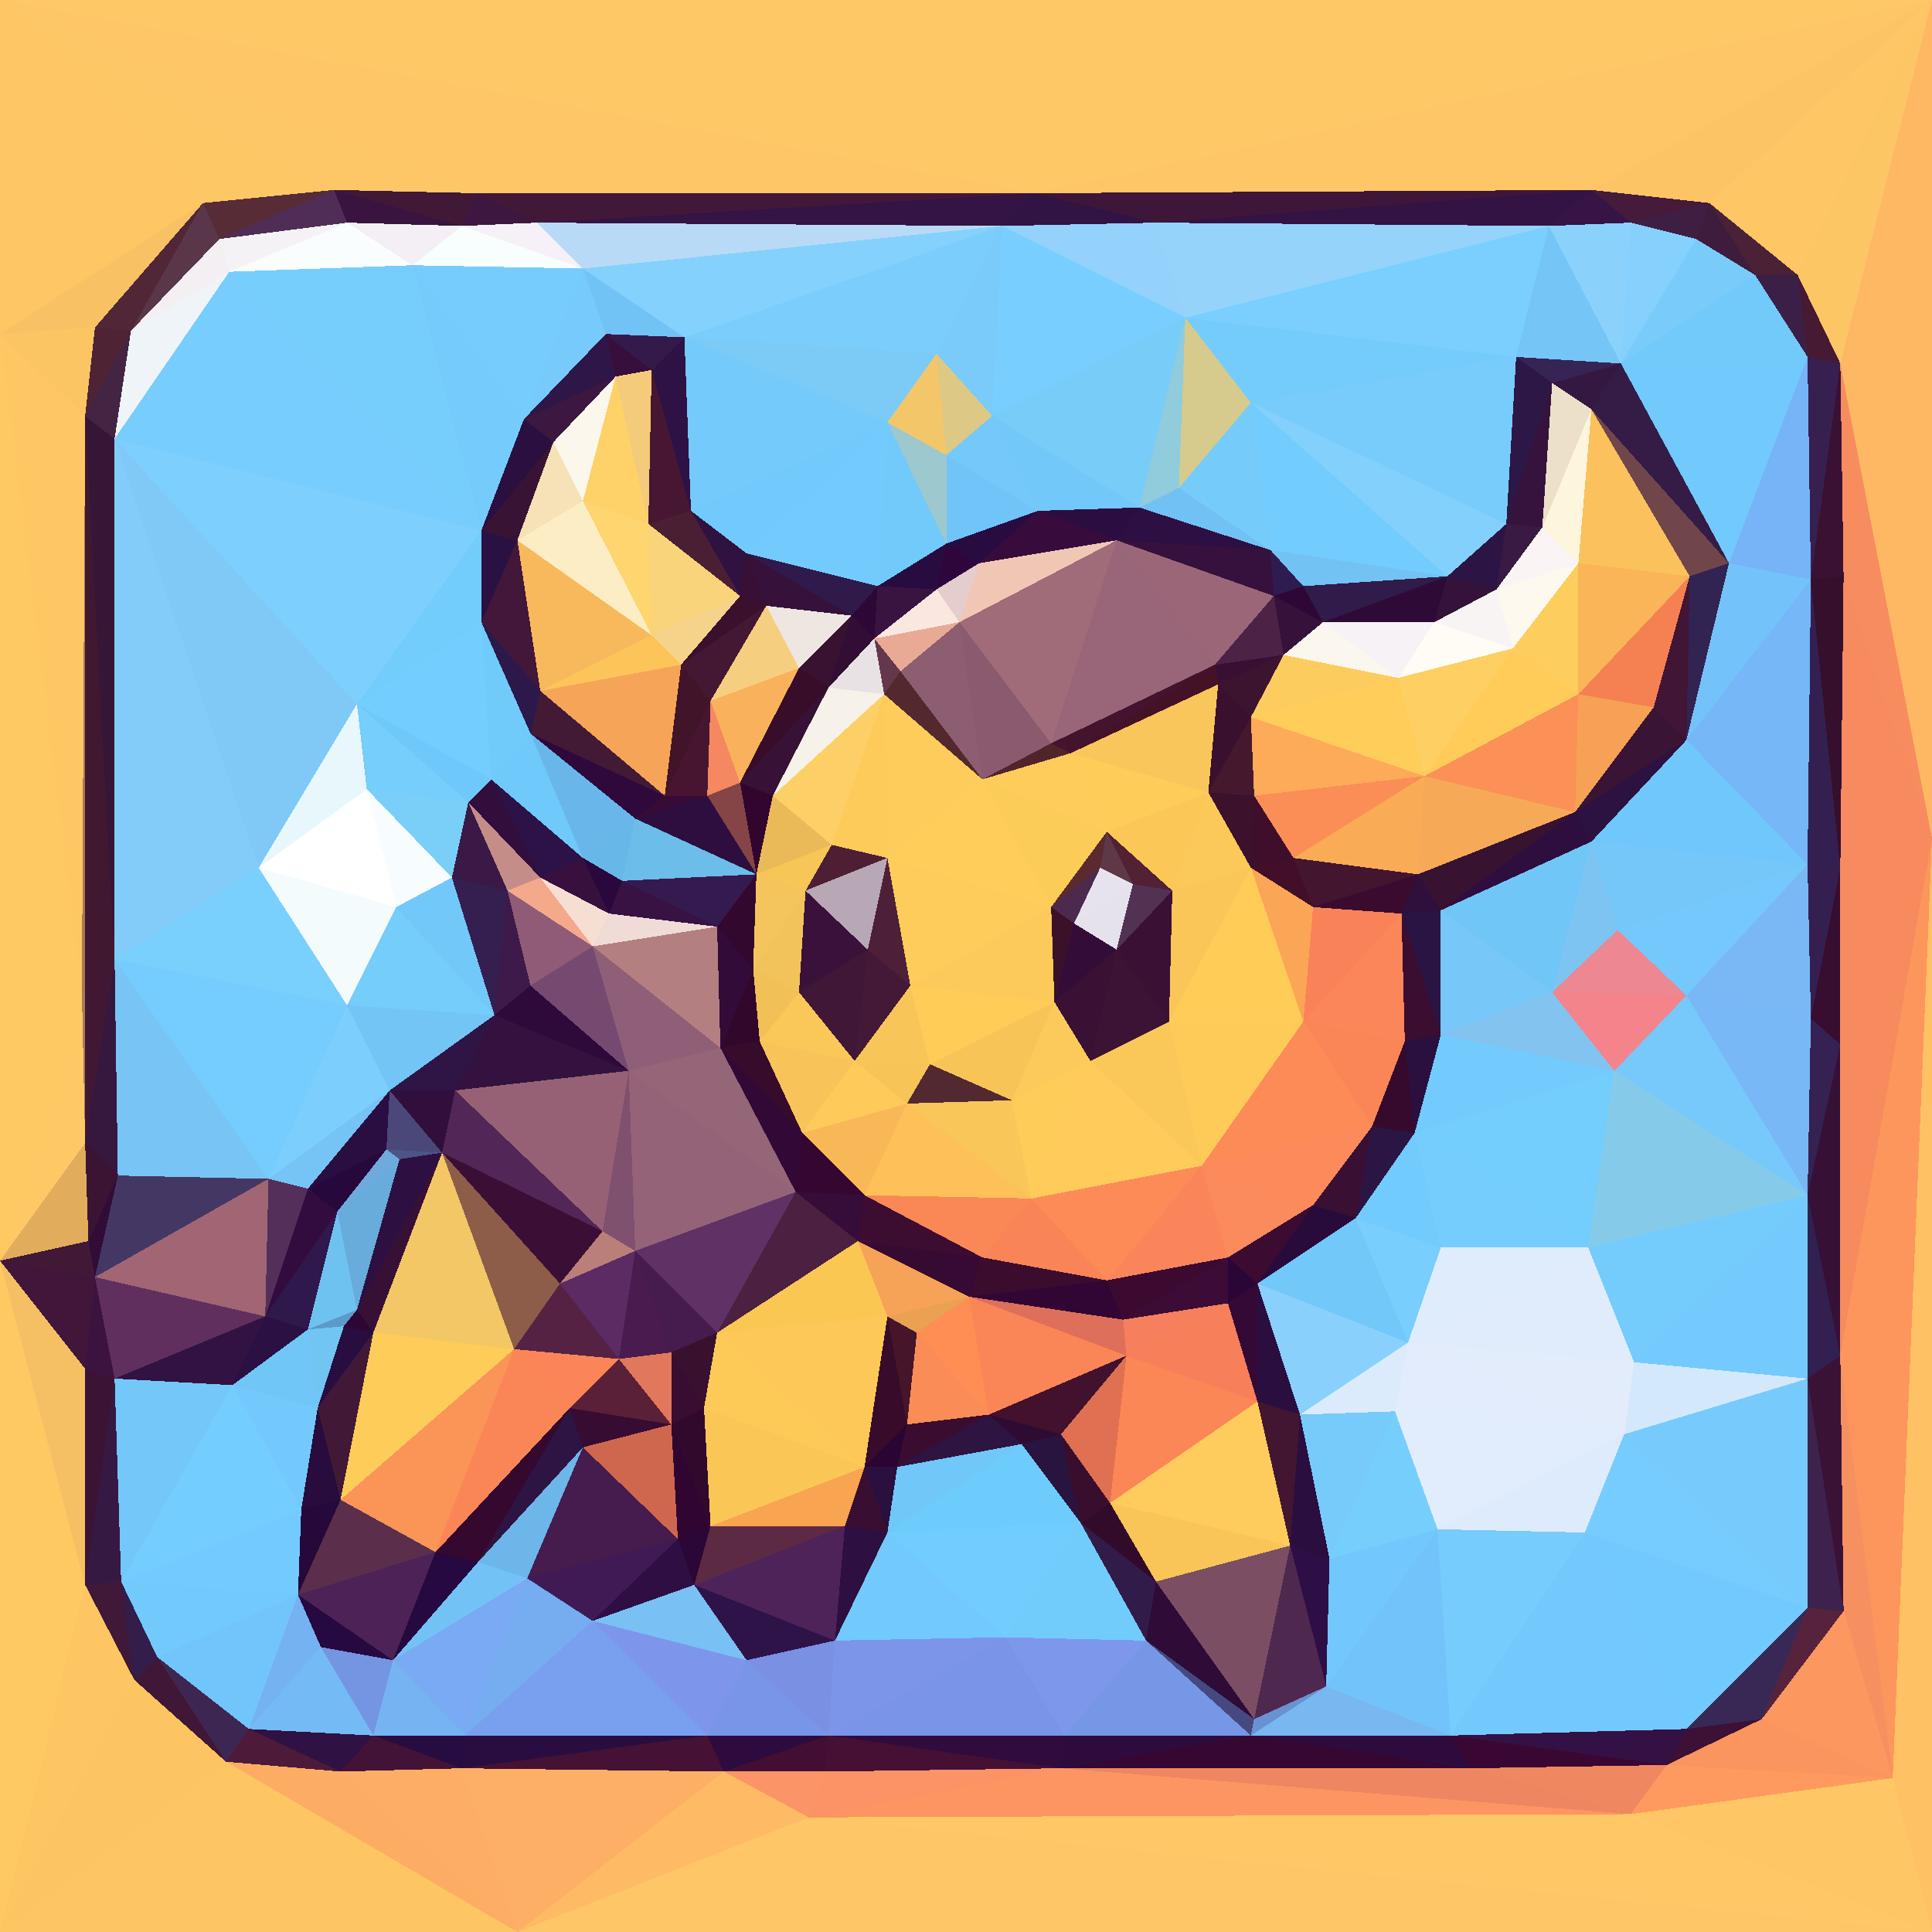 <?xml version="1.0"?>
<svg width="590" height="590"
     xmlns="http://www.w3.org/2000/svg"
     shape-rendering="crispEdges">
<rect width="100%" height="100%" fill="#808080" stroke="none"/>
<polygon points="278,301 265,290 261,324" style="fill:rgb(68,25,55)"/>
<polygon points="265,290 244,303 261,324" style="fill:rgb(64,23,55)"/>
<polygon points="261,324 284,325 278,301" style="fill:rgb(248,198,88)"/>
<polygon points="244,303 232,318 261,324" style="fill:rgb(249,200,88)"/>
<polygon points="246,272 230,296 244,303" style="fill:rgb(242,195,90)"/>
<polygon points="244,303 230,296 232,318" style="fill:rgb(241,192,87)"/>
<polygon points="261,324 277,337 284,325" style="fill:rgb(247,197,87)"/>
<polygon points="245,346 277,337 261,324" style="fill:rgb(254,202,89)"/>
<polygon points="271,262 246,272 265,290" style="fill:rgb(184,168,182)"/>
<polygon points="265,290 246,272 244,303" style="fill:rgb(58,17,58)"/>
<polygon points="232,318 245,346 261,324" style="fill:rgb(248,196,89)"/>
<polygon points="230,296 220,320 232,318" style="fill:rgb(49,7,44)"/>
<polygon points="232,318 220,320 245,346" style="fill:rgb(55,11,44)"/>
<polygon points="321,277 271,262 278,301" style="fill:rgb(253,204,90)"/>
<polygon points="278,301 271,262 265,290" style="fill:rgb(78,32,55)"/>
<polygon points="231,267 219,283 230,296" style="fill:rgb(51,8,47)"/>
<polygon points="230,296 219,283 220,320" style="fill:rgb(51,11,56)"/>
<polygon points="271,262 254,258 246,272" style="fill:rgb(78,30,52)"/>
<polygon points="246,272 231,267 230,296" style="fill:rgb(245,197,93)"/>
<polygon points="254,258 231,267 246,272" style="fill:rgb(246,198,87)"/>
<polygon points="277,337 309,336 284,325" style="fill:rgb(82,40,49)"/>
<polygon points="284,325 322,306 278,301" style="fill:rgb(255,204,88)"/>
<polygon points="315,366 309,336 277,337" style="fill:rgb(248,198,89)"/>
<polygon points="245,346 264,365 277,337" style="fill:rgb(248,184,87)"/>
<polygon points="309,336 322,306 284,325" style="fill:rgb(247,196,87)"/>
<polygon points="220,320 243,364 245,346" style="fill:rgb(50,8,55)"/>
<polygon points="245,346 243,364 264,365" style="fill:rgb(53,6,47)"/>
<polygon points="322,306 321,277 278,301" style="fill:rgb(251,202,90)"/>
<polygon points="270,212 236,243 254,258" style="fill:rgb(253,207,103)"/>
<polygon points="254,258 236,243 231,267" style="fill:rgb(235,186,88)"/>
<polygon points="231,267 190,269 219,283" style="fill:rgb(53,26,80)"/>
<polygon points="270,212 254,258 271,262" style="fill:rgb(253,203,89)"/>
<polygon points="322,306 328,282 321,277" style="fill:rgb(59,16,41)"/>
<polygon points="243,364 262,379 264,365" style="fill:rgb(54,12,56)"/>
<polygon points="264,365 315,366 277,337" style="fill:rgb(254,192,89)"/>
<polygon points="181,289 192,327 220,320" style="fill:rgb(143,95,119)"/>
<polygon points="220,320 192,327 243,364" style="fill:rgb(149,101,120)"/>
<polygon points="219,407 271,402 262,379" style="fill:rgb(251,199,83)"/>
<polygon points="181,289 220,320 219,283" style="fill:rgb(180,127,128)"/>
<polygon points="315,366 333,324 309,336" style="fill:rgb(254,205,89)"/>
<polygon points="309,336 333,324 322,306" style="fill:rgb(252,202,90)"/>
<polygon points="322,306 341,290 328,282" style="fill:rgb(51,13,56)"/>
<polygon points="236,243 226,239 231,267" style="fill:rgb(50,5,46)"/>
<polygon points="226,239 216,243 231,267" style="fill:rgb(133,69,70)"/>
<polygon points="338,254 300,238 321,277" style="fill:rgb(252,204,88)"/>
<polygon points="321,277 300,238 271,262" style="fill:rgb(255,206,90)"/>
<polygon points="236,243 253,210 226,239" style="fill:rgb(56,18,54)"/>
<polygon points="300,384 315,366 264,365" style="fill:rgb(250,136,86)"/>
<polygon points="190,269 186,279 219,283" style="fill:rgb(55,18,66)"/>
<polygon points="333,324 341,290 322,306" style="fill:rgb(58,17,53)"/>
<polygon points="328,282 336,265 321,277" style="fill:rgb(76,41,78)"/>
<polygon points="194,250 190,269 231,267" style="fill:rgb(108,189,233)"/>
<polygon points="165,268 181,289 186,279" style="fill:rgb(247,222,210)"/>
<polygon points="186,279 181,289 219,283" style="fill:rgb(240,219,215)"/>
<polygon points="346,270 336,265 328,282" style="fill:rgb(230,227,238)"/>
<polygon points="262,379 300,384 264,365" style="fill:rgb(61,12,49)"/>
<polygon points="217,214 203,243 216,243" style="fill:rgb(72,21,49)"/>
<polygon points="216,243 194,250 231,267" style="fill:rgb(46,14,63)"/>
<polygon points="203,243 194,250 216,243" style="fill:rgb(56,11,54)"/>
<polygon points="190,269 178,262 186,279" style="fill:rgb(42,7,60)"/>
<polygon points="341,290 346,270 328,282" style="fill:rgb(230,226,235)"/>
<polygon points="336,265 338,254 321,277" style="fill:rgb(90,42,48)"/>
<polygon points="358,272 346,270 341,290" style="fill:rgb(82,50,83)"/>
<polygon points="346,270 338,254 336,265" style="fill:rgb(95,56,72)"/>
<polygon points="165,268 178,262 150,238" style="fill:rgb(45,18,71)"/>
<polygon points="194,250 178,262 190,269" style="fill:rgb(104,183,233)"/>
<polygon points="275,205 270,212 300,238" style="fill:rgb(83,40,47)"/>
<polygon points="300,238 270,212 271,262" style="fill:rgb(253,204,90)"/>
<polygon points="226,239 217,214 216,243" style="fill:rgb(245,136,96)"/>
<polygon points="367,356 357,312 333,324" style="fill:rgb(250,199,89)"/>
<polygon points="333,324 357,312 341,290" style="fill:rgb(60,19,53)"/>
<polygon points="262,379 296,396 300,384" style="fill:rgb(55,10,51)"/>
<polygon points="300,384 338,391 315,366" style="fill:rgb(249,132,88)"/>
<polygon points="315,366 367,356 333,324" style="fill:rgb(255,204,91)"/>
<polygon points="219,407 262,379 243,364" style="fill:rgb(75,32,64)"/>
<polygon points="262,379 271,402 296,396" style="fill:rgb(246,162,87)"/>
<polygon points="270,212 253,210 236,243" style="fill:rgb(246,241,233)"/>
<polygon points="327,230 321,227 300,238" style="fill:rgb(81,36,44)"/>
<polygon points="155,272 162,301 181,289" style="fill:rgb(144,91,118)"/>
<polygon points="181,289 162,301 192,327" style="fill:rgb(118,74,112)"/>
<polygon points="192,327 194,382 243,364" style="fill:rgb(148,99,120)"/>
<polygon points="338,254 327,230 300,238" style="fill:rgb(253,204,91)"/>
<polygon points="369,242 327,230 338,254" style="fill:rgb(254,204,89)"/>
<polygon points="184,376 194,382 192,327" style="fill:rgb(128,80,111)"/>
<polygon points="271,402 280,407 296,396" style="fill:rgb(234,161,82)"/>
<polygon points="277,435 280,407 271,402" style="fill:rgb(70,21,41)"/>
<polygon points="357,312 358,272 341,290" style="fill:rgb(58,17,52)"/>
<polygon points="346,270 358,272 338,254" style="fill:rgb(82,33,51)"/>
<polygon points="293,190 275,205 300,238" style="fill:rgb(141,94,113)"/>
<polygon points="270,212 267,195 253,210" style="fill:rgb(232,226,229)"/>
<polygon points="244,204 226,239 253,210" style="fill:rgb(56,13,41)"/>
<polygon points="244,204 217,214 226,239" style="fill:rgb(249,178,91)"/>
<polygon points="203,243 162,224 194,250" style="fill:rgb(47,9,60)"/>
<polygon points="139,333 184,376 192,327" style="fill:rgb(151,97,117)"/>
<polygon points="162,224 178,262 194,250" style="fill:rgb(105,183,234)"/>
<polygon points="178,262 165,268 186,279" style="fill:rgb(55,16,62)"/>
<polygon points="260,188 244,204 253,210" style="fill:rgb(57,18,50)"/>
<polygon points="205,413 219,407 194,382" style="fill:rgb(70,27,78)"/>
<polygon points="194,382 219,407 243,364" style="fill:rgb(96,49,101)"/>
<polygon points="155,272 151,310 162,301" style="fill:rgb(61,26,74)"/>
<polygon points="162,301 151,310 192,327" style="fill:rgb(46,10,59)"/>
<polygon points="293,190 267,195 275,205" style="fill:rgb(233,170,149)"/>
<polygon points="275,205 267,195 270,212" style="fill:rgb(101,55,76)"/>
<polygon points="234,185 208,203 217,214" style="fill:rgb(68,24,50)"/>
<polygon points="260,188 267,195 268,179" style="fill:rgb(45,8,54)"/>
<polygon points="138,268 155,272 143,245" style="fill:rgb(58,25,70)"/>
<polygon points="165,268 155,272 181,289" style="fill:rgb(244,169,138)"/>
<polygon points="343,403 338,391 296,396" style="fill:rgb(49,6,53)"/>
<polygon points="296,396 338,391 300,384" style="fill:rgb(60,12,47)"/>
<polygon points="338,391 367,356 315,366" style="fill:rgb(253,139,88)"/>
<polygon points="382,265 369,242 358,272" style="fill:rgb(251,201,90)"/>
<polygon points="234,185 217,214 244,204" style="fill:rgb(246,206,128)"/>
<polygon points="217,214 208,203 203,243" style="fill:rgb(65,20,42)"/>
<polygon points="293,190 300,238 321,227" style="fill:rgb(138,90,110)"/>
<polygon points="267,195 260,188 253,210" style="fill:rgb(50,13,52)"/>
<polygon points="189,415 205,413 194,382" style="fill:rgb(74,27,78)"/>
<polygon points="264,448 277,435 271,402" style="fill:rgb(56,11,42)"/>
<polygon points="299,172 293,190 341,165" style="fill:rgb(240,199,180)"/>
<polygon points="135,352 171,392 184,376" style="fill:rgb(59,15,53)"/>
<polygon points="184,376 171,392 194,382" style="fill:rgb(186,127,121)"/>
<polygon points="228,169 234,185 260,188" style="fill:rgb(54,17,58)"/>
<polygon points="260,188 234,185 244,204" style="fill:rgb(238,230,225)"/>
<polygon points="382,265 358,272 357,312" style="fill:rgb(250,198,88)"/>
<polygon points="358,272 369,242 338,254" style="fill:rgb(251,200,87)"/>
<polygon points="317,156 299,172 341,165" style="fill:rgb(55,12,60)"/>
<polygon points="119,333 139,333 151,310" style="fill:rgb(47,21,69)"/>
<polygon points="151,310 139,333 192,327" style="fill:rgb(52,18,64)"/>
<polygon points="344,414 343,403 296,396" style="fill:rgb(222,111,90)"/>
<polygon points="338,391 375,384 367,356" style="fill:rgb(250,133,91)"/>
<polygon points="302,432 296,396 280,407" style="fill:rgb(254,142,83)"/>
<polygon points="398,312 382,265 357,312" style="fill:rgb(255,204,87)"/>
<polygon points="286,180 268,179 267,195" style="fill:rgb(58,20,65)"/>
<polygon points="264,448 271,402 219,407" style="fill:rgb(253,200,87)"/>
<polygon points="299,172 286,180 293,190" style="fill:rgb(228,205,204)"/>
<polygon points="293,190 286,180 267,195" style="fill:rgb(250,232,224)"/>
<polygon points="226,182 199,194 208,203" style="fill:rgb(245,211,139)"/>
<polygon points="165,211 162,224 203,243" style="fill:rgb(66,26,53)"/>
<polygon points="165,211 203,243 208,203" style="fill:rgb(246,165,88)"/>
<polygon points="155,272 138,268 151,310" style="fill:rgb(53,30,80)"/>
<polygon points="143,245 155,272 165,268" style="fill:rgb(196,141,136)"/>
<polygon points="228,169 226,182 234,185" style="fill:rgb(56,15,53)"/>
<polygon points="234,185 226,182 208,203" style="fill:rgb(59,16,45)"/>
<polygon points="171,392 189,415 194,382" style="fill:rgb(92,43,99)"/>
<polygon points="205,413 215,430 219,407" style="fill:rgb(57,16,46)"/>
<polygon points="162,224 150,238 178,262" style="fill:rgb(111,201,251)"/>
<polygon points="277,435 302,432 280,407" style="fill:rgb(250,141,87)"/>
<polygon points="205,435 215,430 205,413" style="fill:rgb(57,12,50)"/>
<polygon points="112,241 143,245 109,215" style="fill:rgb(117,206,252)"/>
<polygon points="150,238 143,245 165,268" style="fill:rgb(49,14,60)"/>
<polygon points="119,333 135,352 139,333" style="fill:rgb(48,15,61)"/>
<polygon points="139,333 135,352 184,376" style="fill:rgb(82,38,86)"/>
<polygon points="171,392 157,412 189,415" style="fill:rgb(85,34,67)"/>
<polygon points="302,432 344,414 296,396" style="fill:rgb(250,133,86)"/>
<polygon points="343,403 375,384 338,391" style="fill:rgb(60,10,48)"/>
<polygon points="419,344 398,312 367,356" style="fill:rgb(253,139,87)"/>
<polygon points="367,356 398,312 357,312" style="fill:rgb(254,203,89)"/>
<polygon points="199,194 165,211 208,203" style="fill:rgb(253,196,90)"/>
<polygon points="162,224 147,190 150,238" style="fill:rgb(112,202,250)"/>
<polygon points="375,398 375,384 343,403" style="fill:rgb(60,12,55)"/>
<polygon points="382,265 383,243 369,242" style="fill:rgb(59,17,44)"/>
<polygon points="371,203 321,227 327,230" style="fill:rgb(68,19,46)"/>
<polygon points="395,262 383,243 382,265" style="fill:rgb(62,14,42)"/>
<polygon points="372,209 327,230 369,242" style="fill:rgb(248,198,91)"/>
<polygon points="286,180 289,166 268,179" style="fill:rgb(40,12,64)"/>
<polygon points="268,179 228,169 260,188" style="fill:rgb(47,26,75)"/>
<polygon points="189,415 205,435 205,413" style="fill:rgb(225,120,91)"/>
<polygon points="215,430 264,448 219,407" style="fill:rgb(253,202,88)"/>
<polygon points="174,430 205,435 189,415" style="fill:rgb(90,32,55)"/>
<polygon points="401,277 395,262 382,265" style="fill:rgb(66,14,40)"/>
<polygon points="258,466 264,448 217,466" style="fill:rgb(249,164,80)"/>
<polygon points="277,435 274,448 302,432" style="fill:rgb(58,13,48)"/>
<polygon points="264,448 274,448 277,435" style="fill:rgb(42,4,51)"/>
<polygon points="302,432 324,438 344,414" style="fill:rgb(65,17,46)"/>
<polygon points="271,129 228,169 268,179" style="fill:rgb(115,203,253)"/>
<polygon points="226,182 198,160 199,194" style="fill:rgb(249,212,122)"/>
<polygon points="158,165 147,190 165,211" style="fill:rgb(66,23,58)"/>
<polygon points="398,312 401,277 382,265" style="fill:rgb(251,166,86)"/>
<polygon points="274,448 312,441 302,432" style="fill:rgb(45,20,65)"/>
<polygon points="299,172 289,166 286,180" style="fill:rgb(47,6,60)"/>
<polygon points="112,241 121,277 138,268" style="fill:rgb(247,253,254)"/>
<polygon points="138,268 121,277 151,310" style="fill:rgb(114,200,249)"/>
<polygon points="112,241 138,268 143,245" style="fill:rgb(122,207,249)"/>
<polygon points="312,441 324,438 302,432" style="fill:rgb(46,11,51)"/>
<polygon points="344,414 375,398 343,403" style="fill:rgb(246,127,94)"/>
<polygon points="106,307 119,333 151,310" style="fill:rgb(115,197,246)"/>
<polygon points="384,428 375,398 344,414" style="fill:rgb(247,127,89)"/>
<polygon points="375,384 401,368 367,356" style="fill:rgb(251,138,93)"/>
<polygon points="382,219 369,242 383,243" style="fill:rgb(70,24,46)"/>
<polygon points="382,219 372,209 369,242" style="fill:rgb(57,17,47)"/>
<polygon points="299,172 317,156 289,166" style="fill:rgb(40,12,65)"/>
<polygon points="118,351 122,354 135,352" style="fill:rgb(76,85,133)"/>
<polygon points="135,352 157,412 171,392" style="fill:rgb(141,93,74)"/>
<polygon points="114,407 157,412 135,352" style="fill:rgb(243,199,101)"/>
<polygon points="382,219 383,243 435,237" style="fill:rgb(253,170,89)"/>
<polygon points="392,200 382,219 427,207" style="fill:rgb(252,204,95)"/>
<polygon points="384,428 384,392 375,398" style="fill:rgb(52,9,54)"/>
<polygon points="375,398 384,392 375,384" style="fill:rgb(42,6,54)"/>
<polygon points="119,333 118,351 135,352" style="fill:rgb(73,72,121)"/>
<polygon points="109,400 114,407 135,352" style="fill:rgb(54,17,53)"/>
<polygon points="103,370 118,351 94,363" style="fill:rgb(39,8,60)"/>
<polygon points="392,200 371,203 372,209" style="fill:rgb(57,16,52)"/>
<polygon points="372,209 371,203 327,230" style="fill:rgb(68,18,39)"/>
<polygon points="157,412 174,430 189,415" style="fill:rgb(251,133,88)"/>
<polygon points="217,466 264,448 215,430" style="fill:rgb(250,199,87)"/>
<polygon points="384,392 401,368 375,384" style="fill:rgb(59,11,49)"/>
<polygon points="398,312 428,279 401,277" style="fill:rgb(250,130,88)"/>
<polygon points="121,277 106,307 151,310" style="fill:rgb(117,205,252)"/>
<polygon points="161,482 178,442 146,477" style="fill:rgb(108,182,234)"/>
<polygon points="174,430 178,442 205,435" style="fill:rgb(55,12,51)"/>
<polygon points="264,448 271,468 274,448" style="fill:rgb(41,16,63)"/>
<polygon points="274,448 271,468 312,441" style="fill:rgb(112,199,248)"/>
<polygon points="330,465 339,459 324,438" style="fill:rgb(57,14,44)"/>
<polygon points="217,466 215,430 205,435" style="fill:rgb(49,9,44)"/>
<polygon points="271,129 211,156 228,169" style="fill:rgb(114,202,252)"/>
<polygon points="228,169 211,156 226,182" style="fill:rgb(47,18,63)"/>
<polygon points="211,156 198,160 226,182" style="fill:rgb(75,31,51)"/>
<polygon points="109,215 143,245 150,238" style="fill:rgb(110,200,249)"/>
<polygon points="341,165 293,190 321,227" style="fill:rgb(160,108,121)"/>
<polygon points="289,166 271,129 268,179" style="fill:rgb(114,202,251)"/>
<polygon points="258,466 271,468 264,448" style="fill:rgb(57,14,51)"/>
<polygon points="414,372 419,344 401,368" style="fill:rgb(57,15,51)"/>
<polygon points="401,368 419,344 367,356" style="fill:rgb(253,138,91)"/>
<polygon points="371,203 341,165 321,227" style="fill:rgb(152,102,120)"/>
<polygon points="147,190 162,224 165,211" style="fill:rgb(44,24,75)"/>
<polygon points="121,277 79,265 106,307" style="fill:rgb(243,251,253)"/>
<polygon points="158,165 165,211 199,194" style="fill:rgb(248,184,92)"/>
<polygon points="207,470 217,466 205,435" style="fill:rgb(49,5,49)"/>
<polygon points="258,466 255,501 271,468" style="fill:rgb(45,15,65)"/>
<polygon points="430,410 414,372 384,392" style="fill:rgb(113,200,249)"/>
<polygon points="384,392 414,372 401,368" style="fill:rgb(40,11,59)"/>
<polygon points="432,346 429,318 419,344" style="fill:rgb(54,10,45)"/>
<polygon points="419,344 429,318 398,312" style="fill:rgb(250,134,88)"/>
<polygon points="435,237 383,243 395,262" style="fill:rgb(250,142,86)"/>
<polygon points="382,219 392,200 372,209" style="fill:rgb(61,20,47)"/>
<polygon points="388,168 348,155 341,165" style="fill:rgb(45,15,67)"/>
<polygon points="433,267 395,262 401,277" style="fill:rgb(67,21,46)"/>
<polygon points="429,318 428,279 398,312" style="fill:rgb(250,134,89)"/>
<polygon points="303,127 289,139 317,156" style="fill:rgb(116,201,250)"/>
<polygon points="317,156 289,139 289,166" style="fill:rgb(113,196,247)"/>
<polygon points="330,465 324,438 312,441" style="fill:rgb(41,20,63)"/>
<polygon points="324,438 339,459 344,414" style="fill:rgb(223,112,82)"/>
<polygon points="94,363 118,351 119,333" style="fill:rgb(42,14,65)"/>
<polygon points="118,351 103,370 122,354" style="fill:rgb(110,170,219)"/>
<polygon points="146,477 178,442 174,430" style="fill:rgb(46,20,66)"/>
<polygon points="339,459 384,428 344,414" style="fill:rgb(251,134,86)"/>
<polygon points="178,442 207,470 205,435" style="fill:rgb(207,103,78)"/>
<polygon points="217,466 212,484 258,466" style="fill:rgb(93,42,68)"/>
<polygon points="212,484 207,470 181,495" style="fill:rgb(46,14,67)"/>
<polygon points="271,468 330,465 312,441" style="fill:rgb(110,204,252)"/>
<polygon points="414,372 432,346 419,344" style="fill:rgb(43,21,69)"/>
<polygon points="440,278 433,267 428,279" style="fill:rgb(47,16,60)"/>
<polygon points="440,381 432,346 414,372" style="fill:rgb(113,203,252)"/>
<polygon points="389,182 341,165 371,203" style="fill:rgb(155,102,119)"/>
<polygon points="341,165 348,155 317,156" style="fill:rgb(44,13,66)"/>
<polygon points="198,160 178,153 199,194" style="fill:rgb(254,213,110)"/>
<polygon points="169,135 178,153 188,115" style="fill:rgb(251,247,237)"/>
<polygon points="178,153 198,160 188,115" style="fill:rgb(254,210,104)"/>
<polygon points="440,316 428,279 429,318" style="fill:rgb(59,13,48)"/>
<polygon points="428,279 433,267 401,277" style="fill:rgb(58,11,47)"/>
<polygon points="178,153 158,165 199,194" style="fill:rgb(252,237,197)"/>
<polygon points="147,190 109,215 150,238" style="fill:rgb(113,206,254)"/>
<polygon points="82,360 94,363 119,333" style="fill:rgb(118,195,246)"/>
<polygon points="109,400 135,352 122,354" style="fill:rgb(46,15,66)"/>
<polygon points="82,360 119,333 106,307" style="fill:rgb(124,207,253)"/>
<polygon points="286,108 271,129 289,139" style="fill:rgb(243,198,106)"/>
<polygon points="289,139 271,129 289,166" style="fill:rgb(157,200,205)"/>
<polygon points="392,200 389,182 371,203" style="fill:rgb(76,34,71)"/>
<polygon points="404,190 389,182 392,200" style="fill:rgb(54,17,58)"/>
<polygon points="432,346 440,316 429,318" style="fill:rgb(41,16,63)"/>
<polygon points="147,162 109,215 147,190" style="fill:rgb(114,205,253)"/>
<polygon points="35,293 82,360 106,307" style="fill:rgb(116,205,254)"/>
<polygon points="109,400 122,354 103,370" style="fill:rgb(104,172,219)"/>
<polygon points="105,405 109,400 94,406" style="fill:rgb(93,153,202)"/>
<polygon points="440,316 440,278 428,279" style="fill:rgb(42,20,68)"/>
<polygon points="427,207 404,190 392,200" style="fill:rgb(252,247,238)"/>
<polygon points="435,237 395,262 433,267" style="fill:rgb(249,171,85)"/>
<polygon points="388,168 360,149 348,155" style="fill:rgb(114,193,244)"/>
<polygon points="161,482 207,470 178,442" style="fill:rgb(70,27,78)"/>
<polygon points="207,470 212,484 217,466" style="fill:rgb(43,7,55)"/>
<polygon points="271,468 307,500 330,465" style="fill:rgb(113,205,254)"/>
<polygon points="394,472 397,432 384,428" style="fill:rgb(66,22,48)"/>
<polygon points="384,428 397,432 384,392" style="fill:rgb(43,14,64)"/>
<polygon points="394,472 384,428 339,459" style="fill:rgb(254,204,92)"/>
<polygon points="348,155 303,127 317,156" style="fill:rgb(115,200,250)"/>
<polygon points="169,135 147,162 158,165" style="fill:rgb(57,19,51)"/>
<polygon points="158,165 147,162 147,190" style="fill:rgb(42,17,68)"/>
<polygon points="109,400 105,405 114,407" style="fill:rgb(44,6,53)"/>
<polygon points="146,477 174,430 133,474" style="fill:rgb(52,8,47)"/>
<polygon points="94,406 109,400 103,370" style="fill:rgb(110,194,239)"/>
<polygon points="388,168 341,165 389,182" style="fill:rgb(55,17,61)"/>
<polygon points="348,155 362,97 303,127" style="fill:rgb(120,204,248)"/>
<polygon points="481,248 435,237 433,267" style="fill:rgb(246,170,87)"/>
<polygon points="442,176 398,179 404,190" style="fill:rgb(49,27,74)"/>
<polygon points="404,190 398,179 389,182" style="fill:rgb(45,7,54)"/>
<polygon points="79,265 121,277 112,241" style="fill:rgb(255,255,255)"/>
<polygon points="81,402 94,406 103,370" style="fill:rgb(46,24,76)"/>
<polygon points="398,179 388,168 389,182" style="fill:rgb(46,28,81)"/>
<polygon points="109,215 79,265 112,241" style="fill:rgb(231,247,252)"/>
<polygon points="430,410 440,381 414,372" style="fill:rgb(120,206,253)"/>
<polygon points="493,327 474,303 440,316" style="fill:rgb(130,195,240)"/>
<polygon points="435,237 427,207 382,219" style="fill:rgb(255,205,89)"/>
<polygon points="398,179 442,176 388,168" style="fill:rgb(115,194,244)"/>
<polygon points="212,484 255,501 258,466" style="fill:rgb(77,35,90)"/>
<polygon points="81,402 103,370 94,363" style="fill:rgb(51,12,63)"/>
<polygon points="105,405 97,430 114,407" style="fill:rgb(40,13,65)"/>
<polygon points="199,113 198,160 211,156" style="fill:rgb(70,22,50)"/>
<polygon points="178,153 169,135 158,165" style="fill:rgb(247,225,183)"/>
<polygon points="199,113 211,156 209,103" style="fill:rgb(46,18,69)"/>
<polygon points="397,432 430,410 384,392" style="fill:rgb(137,209,252)"/>
<polygon points="330,465 353,483 339,459" style="fill:rgb(51,11,42)"/>
<polygon points="397,432 426,431 430,410" style="fill:rgb(220,235,252)"/>
<polygon points="350,501 353,483 330,465" style="fill:rgb(49,27,73)"/>
<polygon points="255,501 307,500 271,468" style="fill:rgb(114,201,252)"/>
<polygon points="306,69 286,108 303,127" style="fill:rgb(122,203,249)"/>
<polygon points="303,127 286,108 289,139" style="fill:rgb(221,200,133)"/>
<polygon points="133,474 157,412 104,458" style="fill:rgb(251,148,87)"/>
<polygon points="212,484 228,507 255,501" style="fill:rgb(46,19,73)"/>
<polygon points="181,495 228,507 212,484" style="fill:rgb(121,192,244)"/>
<polygon points="255,501 253,530 307,500" style="fill:rgb(125,149,232)"/>
<polygon points="209,103 211,156 271,129" style="fill:rgb(115,202,251)"/>
<polygon points="82,360 81,402 94,363" style="fill:rgb(83,47,90)"/>
<polygon points="94,406 97,430 105,405" style="fill:rgb(112,197,243)"/>
<polygon points="71,423 81,402 35,421" style="fill:rgb(49,18,67)"/>
<polygon points="161,482 181,495 207,470" style="fill:rgb(63,26,84)"/>
<polygon points="199,113 188,115 198,160" style="fill:rgb(244,202,123)"/>
<polygon points="406,476 426,431 397,432" style="fill:rgb(118,203,250)"/>
<polygon points="485,381 432,346 440,381" style="fill:rgb(116,205,253)"/>
<polygon points="71,423 97,430 94,406" style="fill:rgb(113,198,248)"/>
<polygon points="133,474 174,430 157,412" style="fill:rgb(250,134,88)"/>
<polygon points="161,482 142,530 181,495" style="fill:rgb(118,172,240)"/>
<polygon points="188,115 160,128 169,135" style="fill:rgb(60,23,64)"/>
<polygon points="169,135 160,128 147,162" style="fill:rgb(42,15,64)"/>
<polygon points="147,162 35,134 109,215" style="fill:rgb(125,208,253)"/>
<polygon points="35,134 35,293 79,265" style="fill:rgb(131,203,249)"/>
<polygon points="199,113 185,102 188,115" style="fill:rgb(54,15,60)"/>
<polygon points="188,115 185,102 160,128" style="fill:rgb(47,22,72)"/>
<polygon points="286,108 209,103 271,129" style="fill:rgb(124,203,246)"/>
<polygon points="104,458 157,412 114,407" style="fill:rgb(254,205,89)"/>
<polygon points="146,477 120,507 161,482" style="fill:rgb(114,194,246)"/>
<polygon points="462,198 427,207 435,237" style="fill:rgb(254,207,98)"/>
<polygon points="462,198 438,190 427,207" style="fill:rgb(255,252,245)"/>
<polygon points="427,207 438,190 404,190" style="fill:rgb(246,242,245)"/>
<polygon points="388,168 382,123 360,149" style="fill:rgb(117,204,251)"/>
<polygon points="360,149 362,97 348,155" style="fill:rgb(145,204,220)"/>
<polygon points="383,525 394,472 353,483" style="fill:rgb(123,78,99)"/>
<polygon points="353,483 394,472 339,459" style="fill:rgb(249,197,88)"/>
<polygon points="440,316 474,303 440,278" style="fill:rgb(119,199,248)"/>
<polygon points="440,278 481,248 433,267" style="fill:rgb(55,18,49)"/>
<polygon points="493,327 440,316 432,346" style="fill:rgb(114,203,252)"/>
<polygon points="493,327 432,346 485,381" style="fill:rgb(115,205,253)"/>
<polygon points="325,530 350,501 307,500" style="fill:rgb(125,152,234)"/>
<polygon points="307,500 350,501 330,465" style="fill:rgb(113,204,252)"/>
<polygon points="97,430 104,458 114,407" style="fill:rgb(65,25,54)"/>
<polygon points="92,461 104,458 97,430" style="fill:rgb(39,12,61)"/>
<polygon points="209,103 185,102 199,113" style="fill:rgb(52,26,75)"/>
<polygon points="442,176 382,123 388,168" style="fill:rgb(114,204,254)"/>
<polygon points="405,515 406,476 394,472" style="fill:rgb(46,15,69)"/>
<polygon points="394,472 406,476 397,432" style="fill:rgb(42,14,63)"/>
<polygon points="457,180 442,176 438,190" style="fill:rgb(52,18,58)"/>
<polygon points="438,190 442,176 404,190" style="fill:rgb(46,11,54)"/>
<polygon points="216,530 253,530 228,507" style="fill:rgb(120,149,232)"/>
<polygon points="228,507 253,530 255,501" style="fill:rgb(122,144,227)"/>
<polygon points="216,530 228,507 181,495" style="fill:rgb(125,150,236)"/>
<polygon points="29,390 81,402 82,360" style="fill:rgb(161,101,115)"/>
<polygon points="81,402 71,423 94,406" style="fill:rgb(43,16,68)"/>
<polygon points="486,257 481,248 440,278" style="fill:rgb(45,14,63)"/>
<polygon points="35,134 79,265 109,215" style="fill:rgb(128,201,247)"/>
<polygon points="79,265 35,293 106,307" style="fill:rgb(121,208,253)"/>
<polygon points="216,530 181,495 142,530" style="fill:rgb(120,160,238)"/>
<polygon points="221,541 216,530 141,540" style="fill:rgb(69,17,53)"/>
<polygon points="482,212 462,198 435,237" style="fill:rgb(255,204,89)"/>
<polygon points="71,423 92,461 97,430" style="fill:rgb(115,201,251)"/>
<polygon points="91,487 120,507 133,474" style="fill:rgb(76,34,87)"/>
<polygon points="474,303 486,257 440,278" style="fill:rgb(113,198,248)"/>
<polygon points="481,248 482,212 435,237" style="fill:rgb(251,145,86)"/>
<polygon points="35,293 36,359 82,360" style="fill:rgb(120,197,245)"/>
<polygon points="253,530 325,530 307,500" style="fill:rgb(122,148,231)"/>
<polygon points="350,501 383,525 353,483" style="fill:rgb(47,11,56)"/>
<polygon points="485,381 430,410 499,416" style="fill:rgb(224,236,251)"/>
<polygon points="485,381 440,381 430,410" style="fill:rgb(222,236,252)"/>
<polygon points="474,303 494,284 486,257" style="fill:rgb(125,196,243)"/>
<polygon points="353,68 362,97 473,69" style="fill:rgb(150,211,251)"/>
<polygon points="382,123 362,97 360,149" style="fill:rgb(214,202,140)"/>
<polygon points="306,69 178,82 209,103" style="fill:rgb(133,209,253)"/>
<polygon points="209,103 178,82 185,102" style="fill:rgb(114,195,245)"/>
<polygon points="462,198 457,180 438,190" style="fill:rgb(248,244,244)"/>
<polygon points="442,176 460,160 382,123" style="fill:rgb(131,208,252)"/>
<polygon points="471,161 457,180 482,172" style="fill:rgb(250,245,244)"/>
<polygon points="515,304 494,284 474,303" style="fill:rgb(237,135,146)"/>
<polygon points="221,541 252,541 253,530" style="fill:rgb(67,14,52)"/>
<polygon points="253,530 324,540 325,530" style="fill:rgb(48,12,62)"/>
<polygon points="499,416 430,410 496,438" style="fill:rgb(227,236,251)"/>
<polygon points="26,127 26,302 35,293" style="fill:rgb(64,24,48)"/>
<polygon points="35,293 26,349 36,359" style="fill:rgb(54,24,62)"/>
<polygon points="26,127 25,303 26,302" style="fill:rgb(170,119,88)"/>
<polygon points="26,302 26,349 35,293" style="fill:rgb(65,24,51)"/>
<polygon points="120,507 146,477 133,474" style="fill:rgb(37,9,64)"/>
<polygon points="216,530 221,541 253,530" style="fill:rgb(46,11,63)"/>
<polygon points="405,515 439,467 406,476" style="fill:rgb(114,200,252)"/>
<polygon points="406,476 439,467 426,431" style="fill:rgb(118,206,253)"/>
<polygon points="25,303 26,349 26,302" style="fill:rgb(171,121,92)"/>
<polygon points="36,359 29,390 82,360" style="fill:rgb(69,55,99)"/>
<polygon points="37,483 91,487 92,461" style="fill:rgb(115,202,252)"/>
<polygon points="505,216 482,212 481,248" style="fill:rgb(246,161,86)"/>
<polygon points="505,216 481,248 515,226" style="fill:rgb(58,20,53)"/>
<polygon points="306,69 209,103 286,108" style="fill:rgb(123,205,252)"/>
<polygon points="185,102 178,82 160,128" style="fill:rgb(118,202,252)"/>
<polygon points="160,128 126,81 147,162" style="fill:rgb(117,203,252)"/>
<polygon points="252,541 324,540 253,530" style="fill:rgb(69,16,52)"/>
<polygon points="382,530 383,525 350,501" style="fill:rgb(69,73,128)"/>
<polygon points="362,97 306,69 303,127" style="fill:rgb(120,206,254)"/>
<polygon points="91,487 133,474 104,458" style="fill:rgb(91,46,76)"/>
<polygon points="26,349 27,379 36,359" style="fill:rgb(59,20,51)"/>
<polygon points="92,461 91,487 104,458" style="fill:rgb(38,8,58)"/>
<polygon points="471,161 460,160 457,180" style="fill:rgb(57,26,66)"/>
<polygon points="457,180 460,160 442,176" style="fill:rgb(44,21,69)"/>
<polygon points="27,379 29,390 36,359" style="fill:rgb(49,12,54)"/>
<polygon points="37,483 92,461 71,423" style="fill:rgb(115,205,254)"/>
<polygon points="221,541 247,555 252,541" style="fill:rgb(251,149,103)"/>
<polygon points="252,541 247,555 324,540" style="fill:rgb(252,147,102)"/>
<polygon points="158,590 247,555 221,541" style="fill:rgb(254,186,101)"/>
<polygon points="382,530 350,501 325,530" style="fill:rgb(118,151,229)"/>
<polygon points="383,525 405,515 394,472" style="fill:rgb(79,40,80)"/>
<polygon points="493,327 515,304 474,303" style="fill:rgb(244,131,139)"/>
<polygon points="515,226 481,248 486,257" style="fill:rgb(43,18,65)"/>
<polygon points="553,311 515,304 552,365" style="fill:rgb(120,184,246)"/>
<polygon points="141,540 142,530 114,530" style="fill:rgb(39,12,65)"/>
<polygon points="120,507 142,530 161,482" style="fill:rgb(121,170,243)"/>
<polygon points="324,540 382,530 325,530" style="fill:rgb(45,12,61)"/>
<polygon points="383,525 382,530 405,515" style="fill:rgb(104,146,209)"/>
<polygon points="443,530 382,530 449,540" style="fill:rgb(46,11,61)"/>
<polygon points="353,68 306,69 362,97" style="fill:rgb(148,210,251)"/>
<polygon points="353,68 316,59 306,69" style="fill:rgb(49,19,68)"/>
<polygon points="306,69 164,68 178,82" style="fill:rgb(185,218,246)"/>
<polygon points="29,390 35,421 81,402" style="fill:rgb(96,47,94)"/>
<polygon points="482,172 457,180 462,198" style="fill:rgb(254,249,238)"/>
<polygon points="463,109 362,97 382,123" style="fill:rgb(116,204,252)"/>
<polygon points="482,172 462,198 482,212" style="fill:rgb(253,205,94)"/>
<polygon points="114,530 98,503 76,528" style="fill:rgb(116,186,245)"/>
<polygon points="91,487 98,503 120,507" style="fill:rgb(39,9,66)"/>
<polygon points="463,109 382,123 460,160" style="fill:rgb(120,204,252)"/>
<polygon points="316,59 164,68 306,69" style="fill:rgb(52,19,69)"/>
<polygon points="178,82 126,81 160,128" style="fill:rgb(118,205,253)"/>
<polygon points="516,176 482,172 482,212" style="fill:rgb(250,181,88)"/>
<polygon points="515,226 486,257 552,264" style="fill:rgb(112,199,252)"/>
<polygon points="29,390 26,418 35,421" style="fill:rgb(60,19,63)"/>
<polygon points="35,421 37,483 71,423" style="fill:rgb(116,200,249)"/>
<polygon points="0,385 26,418 29,390" style="fill:rgb(66,22,59)"/>
<polygon points="0,385 29,390 27,379" style="fill:rgb(66,24,55)"/>
<polygon points="0,385 27,379 26,349" style="fill:rgb(225,173,93)"/>
<polygon points="496,438 430,410 426,431" style="fill:rgb(227,236,252)"/>
<polygon points="552,365 515,304 493,327" style="fill:rgb(118,201,250)"/>
<polygon points="496,438 426,431 439,467" style="fill:rgb(225,236,252)"/>
<polygon points="114,530 142,530 120,507" style="fill:rgb(118,179,243)"/>
<polygon points="142,530 141,540 216,530" style="fill:rgb(41,13,64)"/>
<polygon points="141,69 126,81 178,82" style="fill:rgb(248,253,254)"/>
<polygon points="552,264 486,257 494,284" style="fill:rgb(117,199,249)"/>
<polygon points="505,216 516,176 482,212" style="fill:rgb(245,129,83)"/>
<polygon points="164,68 141,69 178,82" style="fill:rgb(245,241,247)"/>
<polygon points="146,59 141,69 164,68" style="fill:rgb(62,23,65)"/>
<polygon points="104,541 114,530 76,528" style="fill:rgb(47,17,67)"/>
<polygon points="98,503 114,530 120,507" style="fill:rgb(116,149,225)"/>
<polygon points="484,468 496,438 439,467" style="fill:rgb(222,235,252)"/>
<polygon points="552,365 493,327 485,381" style="fill:rgb(133,203,233)"/>
<polygon points="25,303 0,385 26,349" style="fill:rgb(254,201,100)"/>
<polygon points="76,528 98,503 91,487" style="fill:rgb(117,178,241)"/>
<polygon points="316,59 146,59 164,68" style="fill:rgb(66,24,57)"/>
<polygon points="141,69 106,68 126,81" style="fill:rgb(243,239,245)"/>
<polygon points="443,530 484,468 439,467" style="fill:rgb(117,204,253)"/>
<polygon points="443,530 439,467 405,515" style="fill:rgb(115,195,251)"/>
<polygon points="474,117 471,161 486,125" style="fill:rgb(236,224,201)"/>
<polygon points="474,117 460,160 471,161" style="fill:rgb(53,19,60)"/>
<polygon points="474,117 463,109 460,160" style="fill:rgb(45,23,70)"/>
<polygon points="37,483 35,421 26,484" style="fill:rgb(54,25,66)"/>
<polygon points="114,530 104,541 141,540" style="fill:rgb(67,18,55)"/>
<polygon points="141,540 158,590 221,541" style="fill:rgb(253,175,101)"/>
<polygon points="486,125 471,161 482,172" style="fill:rgb(253,245,220)"/>
<polygon points="102,58 106,68 141,69" style="fill:rgb(56,20,63)"/>
<polygon points="70,83 35,134 147,162" style="fill:rgb(119,205,253)"/>
<polygon points="70,83 147,162 126,81" style="fill:rgb(118,206,252)"/>
<polygon points="25,303 0,102 0,385" style="fill:rgb(254,200,98)"/>
<polygon points="26,484 35,421 26,418" style="fill:rgb(59,20,53)"/>
<polygon points="528,172 516,176 515,226" style="fill:rgb(49,35,82)"/>
<polygon points="515,226 516,176 505,216" style="fill:rgb(64,21,53)"/>
<polygon points="449,540 382,530 324,540" style="fill:rgb(53,7,49)"/>
<polygon points="382,530 443,530 405,515" style="fill:rgb(120,183,240)"/>
<polygon points="516,176 486,125 482,172" style="fill:rgb(250,193,92)"/>
<polygon points="474,117 495,111 463,109" style="fill:rgb(54,36,84)"/>
<polygon points="48,506 76,528 91,487" style="fill:rgb(114,197,250)"/>
<polygon points="552,365 499,416 552,421" style="fill:rgb(116,202,252)"/>
<polygon points="552,365 485,381 499,416" style="fill:rgb(116,204,253)"/>
<polygon points="515,304 552,264 494,284" style="fill:rgb(117,200,252)"/>
<polygon points="37,483 48,506 91,487" style="fill:rgb(114,202,252)"/>
<polygon points="553,311 552,264 515,304" style="fill:rgb(121,184,245)"/>
<polygon points="106,68 70,83 126,81" style="fill:rgb(249,253,254)"/>
<polygon points="0,385 26,484 26,418" style="fill:rgb(245,192,100)"/>
<polygon points="37,483 41,513 48,506" style="fill:rgb(50,29,75)"/>
<polygon points="146,59 102,58 141,69" style="fill:rgb(66,24,55)"/>
<polygon points="106,68 67,73 70,83" style="fill:rgb(245,242,246)"/>
<polygon points="0,0 102,58 146,59" style="fill:rgb(253,199,103)"/>
<polygon points="552,421 499,416 496,438" style="fill:rgb(211,232,251)"/>
<polygon points="40,101 26,127 35,134" style="fill:rgb(68,36,67)"/>
<polygon points="35,134 26,127 35,293" style="fill:rgb(53,22,55)"/>
<polygon points="553,177 528,172 515,226" style="fill:rgb(115,195,250)"/>
<polygon points="516,176 528,172 486,125" style="fill:rgb(112,70,74)"/>
<polygon points="498,554 449,540 324,540" style="fill:rgb(238,134,97)"/>
<polygon points="443,530 515,528 484,468" style="fill:rgb(116,201,252)"/>
<polygon points="552,491 552,421 496,438" style="fill:rgb(119,203,252)"/>
<polygon points="552,365 562,319 553,311" style="fill:rgb(53,33,82)"/>
<polygon points="553,311 562,265 552,264" style="fill:rgb(52,31,80)"/>
<polygon points="41,513 69,538 48,506" style="fill:rgb(64,23,55)"/>
<polygon points="48,506 69,538 76,528" style="fill:rgb(62,38,82)"/>
<polygon points="76,528 69,538 104,541" style="fill:rgb(77,26,57)"/>
<polygon points="104,541 158,590 141,540" style="fill:rgb(253,174,100)"/>
<polygon points="69,538 158,590 104,541" style="fill:rgb(252,173,99)"/>
<polygon points="247,555 498,554 324,540" style="fill:rgb(252,149,97)"/>
<polygon points="26,484 41,513 37,483" style="fill:rgb(64,24,56)"/>
<polygon points="67,73 40,101 70,83" style="fill:rgb(243,239,243)"/>
<polygon points="70,83 40,101 35,134" style="fill:rgb(239,244,248)"/>
<polygon points="562,319 562,265 553,311" style="fill:rgb(55,13,48)"/>
<polygon points="552,264 553,177 515,226" style="fill:rgb(117,183,247)"/>
<polygon points="102,58 67,73 106,68" style="fill:rgb(80,45,86)"/>
<polygon points="528,172 495,111 486,125" style="fill:rgb(52,28,70)"/>
<polygon points="486,125 495,111 474,117" style="fill:rgb(53,24,66)"/>
<polygon points="463,109 473,69 362,97" style="fill:rgb(122,207,254)"/>
<polygon points="62,62 29,100 40,101" style="fill:rgb(81,38,55)"/>
<polygon points="40,101 29,100 26,127" style="fill:rgb(78,35,52)"/>
<polygon points="552,491 496,438 484,468" style="fill:rgb(118,204,254)"/>
<polygon points="552,365 562,414 562,319" style="fill:rgb(54,16,53)"/>
<polygon points="102,58 62,62 67,73" style="fill:rgb(87,44,55)"/>
<polygon points="67,73 62,62 40,101" style="fill:rgb(90,54,74)"/>
<polygon points="486,58 473,69 498,68" style="fill:rgb(54,20,70)"/>
<polygon points="495,111 473,69 463,109" style="fill:rgb(117,198,247)"/>
<polygon points="353,68 486,58 316,59" style="fill:rgb(62,22,57)"/>
<polygon points="563,492 562,414 552,421" style="fill:rgb(58,18,54)"/>
<polygon points="552,421 562,414 552,365" style="fill:rgb(49,32,80)"/>
<polygon points="562,265 553,177 552,264" style="fill:rgb(51,32,80)"/>
<polygon points="528,172 552,109 495,111" style="fill:rgb(114,201,251)"/>
<polygon points="562,265 563,176 553,177" style="fill:rgb(54,15,45)"/>
<polygon points="536,84 518,73 495,111" style="fill:rgb(121,204,250)"/>
<polygon points="590,256 563,176 562,265" style="fill:rgb(248,138,96)"/>
<polygon points="590,256 562,265 562,319" style="fill:rgb(247,138,94)"/>
<polygon points="562,414 590,256 562,319" style="fill:rgb(247,139,93)"/>
<polygon points="29,100 0,102 26,127" style="fill:rgb(252,197,100)"/>
<polygon points="26,127 0,102 25,303" style="fill:rgb(254,199,99)"/>
<polygon points="62,62 0,102 29,100" style="fill:rgb(248,193,99)"/>
<polygon points="498,68 473,69 495,111" style="fill:rgb(138,210,252)"/>
<polygon points="473,69 486,58 353,68" style="fill:rgb(51,18,68)"/>
<polygon points="316,59 0,0 146,59" style="fill:rgb(254,198,102)"/>
<polygon points="518,73 498,68 495,111" style="fill:rgb(133,208,252)"/>
<polygon points="509,539 515,528 443,530" style="fill:rgb(51,17,68)"/>
<polygon points="498,554 509,539 449,540" style="fill:rgb(239,135,96)"/>
<polygon points="449,540 509,539 443,530" style="fill:rgb(57,7,49)"/>
<polygon points="590,590 498,554 247,555" style="fill:rgb(255,199,101)"/>
<polygon points="515,528 552,491 484,468" style="fill:rgb(114,201,251)"/>
<polygon points="562,414 578,543 590,256" style="fill:rgb(253,150,93)"/>
<polygon points="538,525 552,491 515,528" style="fill:rgb(57,40,86)"/>
<polygon points="538,525 515,528 509,539" style="fill:rgb(61,16,53)"/>
<polygon points="552,109 528,172 553,177" style="fill:rgb(118,180,247)"/>
<polygon points="498,68 522,62 486,58" style="fill:rgb(69,26,59)"/>
<polygon points="562,111 553,177 563,176" style="fill:rgb(58,17,50)"/>
<polygon points="562,111 552,109 553,177" style="fill:rgb(55,31,80)"/>
<polygon points="578,543 538,525 509,539" style="fill:rgb(250,149,95)"/>
<polygon points="552,109 536,84 495,111" style="fill:rgb(114,202,251)"/>
<polygon points="538,525 563,492 552,491" style="fill:rgb(87,34,60)"/>
<polygon points="552,491 563,492 552,421" style="fill:rgb(60,34,77)"/>
<polygon points="549,84 522,62 536,84" style="fill:rgb(75,33,55)"/>
<polygon points="536,84 522,62 518,73" style="fill:rgb(61,28,61)"/>
<polygon points="518,73 522,62 498,68" style="fill:rgb(62,31,67)"/>
<polygon points="590,256 562,111 563,176" style="fill:rgb(247,141,95)"/>
<polygon points="552,109 549,84 536,84" style="fill:rgb(59,31,71)"/>
<polygon points="562,111 549,84 552,109" style="fill:rgb(70,26,50)"/>
<polygon points="26,484 0,590 41,513" style="fill:rgb(253,198,98)"/>
<polygon points="41,513 0,590 69,538" style="fill:rgb(253,196,98)"/>
<polygon points="69,538 0,590 158,590" style="fill:rgb(254,198,99)"/>
<polygon points="0,385 0,590 26,484" style="fill:rgb(254,200,98)"/>
<polygon points="498,554 578,543 509,539" style="fill:rgb(254,154,95)"/>
<polygon points="538,525 578,543 563,492" style="fill:rgb(253,151,96)"/>
<polygon points="563,492 578,543 562,414" style="fill:rgb(247,144,96)"/>
<polygon points="102,58 0,0 62,62" style="fill:rgb(253,199,102)"/>
<polygon points="62,62 0,0 0,102" style="fill:rgb(255,199,100)"/>
<polygon points="590,0 0,0 316,59" style="fill:rgb(254,200,102)"/>
<polygon points="590,0 316,59 486,58" style="fill:rgb(254,198,102)"/>
<polygon points="158,590 590,590 247,555" style="fill:rgb(255,198,103)"/>
<polygon points="498,554 590,590 578,543" style="fill:rgb(254,198,101)"/>
<polygon points="578,543 590,590 590,256" style="fill:rgb(254,193,99)"/>
<polygon points="549,84 590,0 522,62" style="fill:rgb(254,198,100)"/>
<polygon points="522,62 590,0 486,58" style="fill:rgb(252,196,100)"/>
<polygon points="562,111 590,0 549,84" style="fill:rgb(253,198,101)"/>
<polygon points="590,256 590,0 562,111" style="fill:rgb(254,184,99)"/>
</svg>